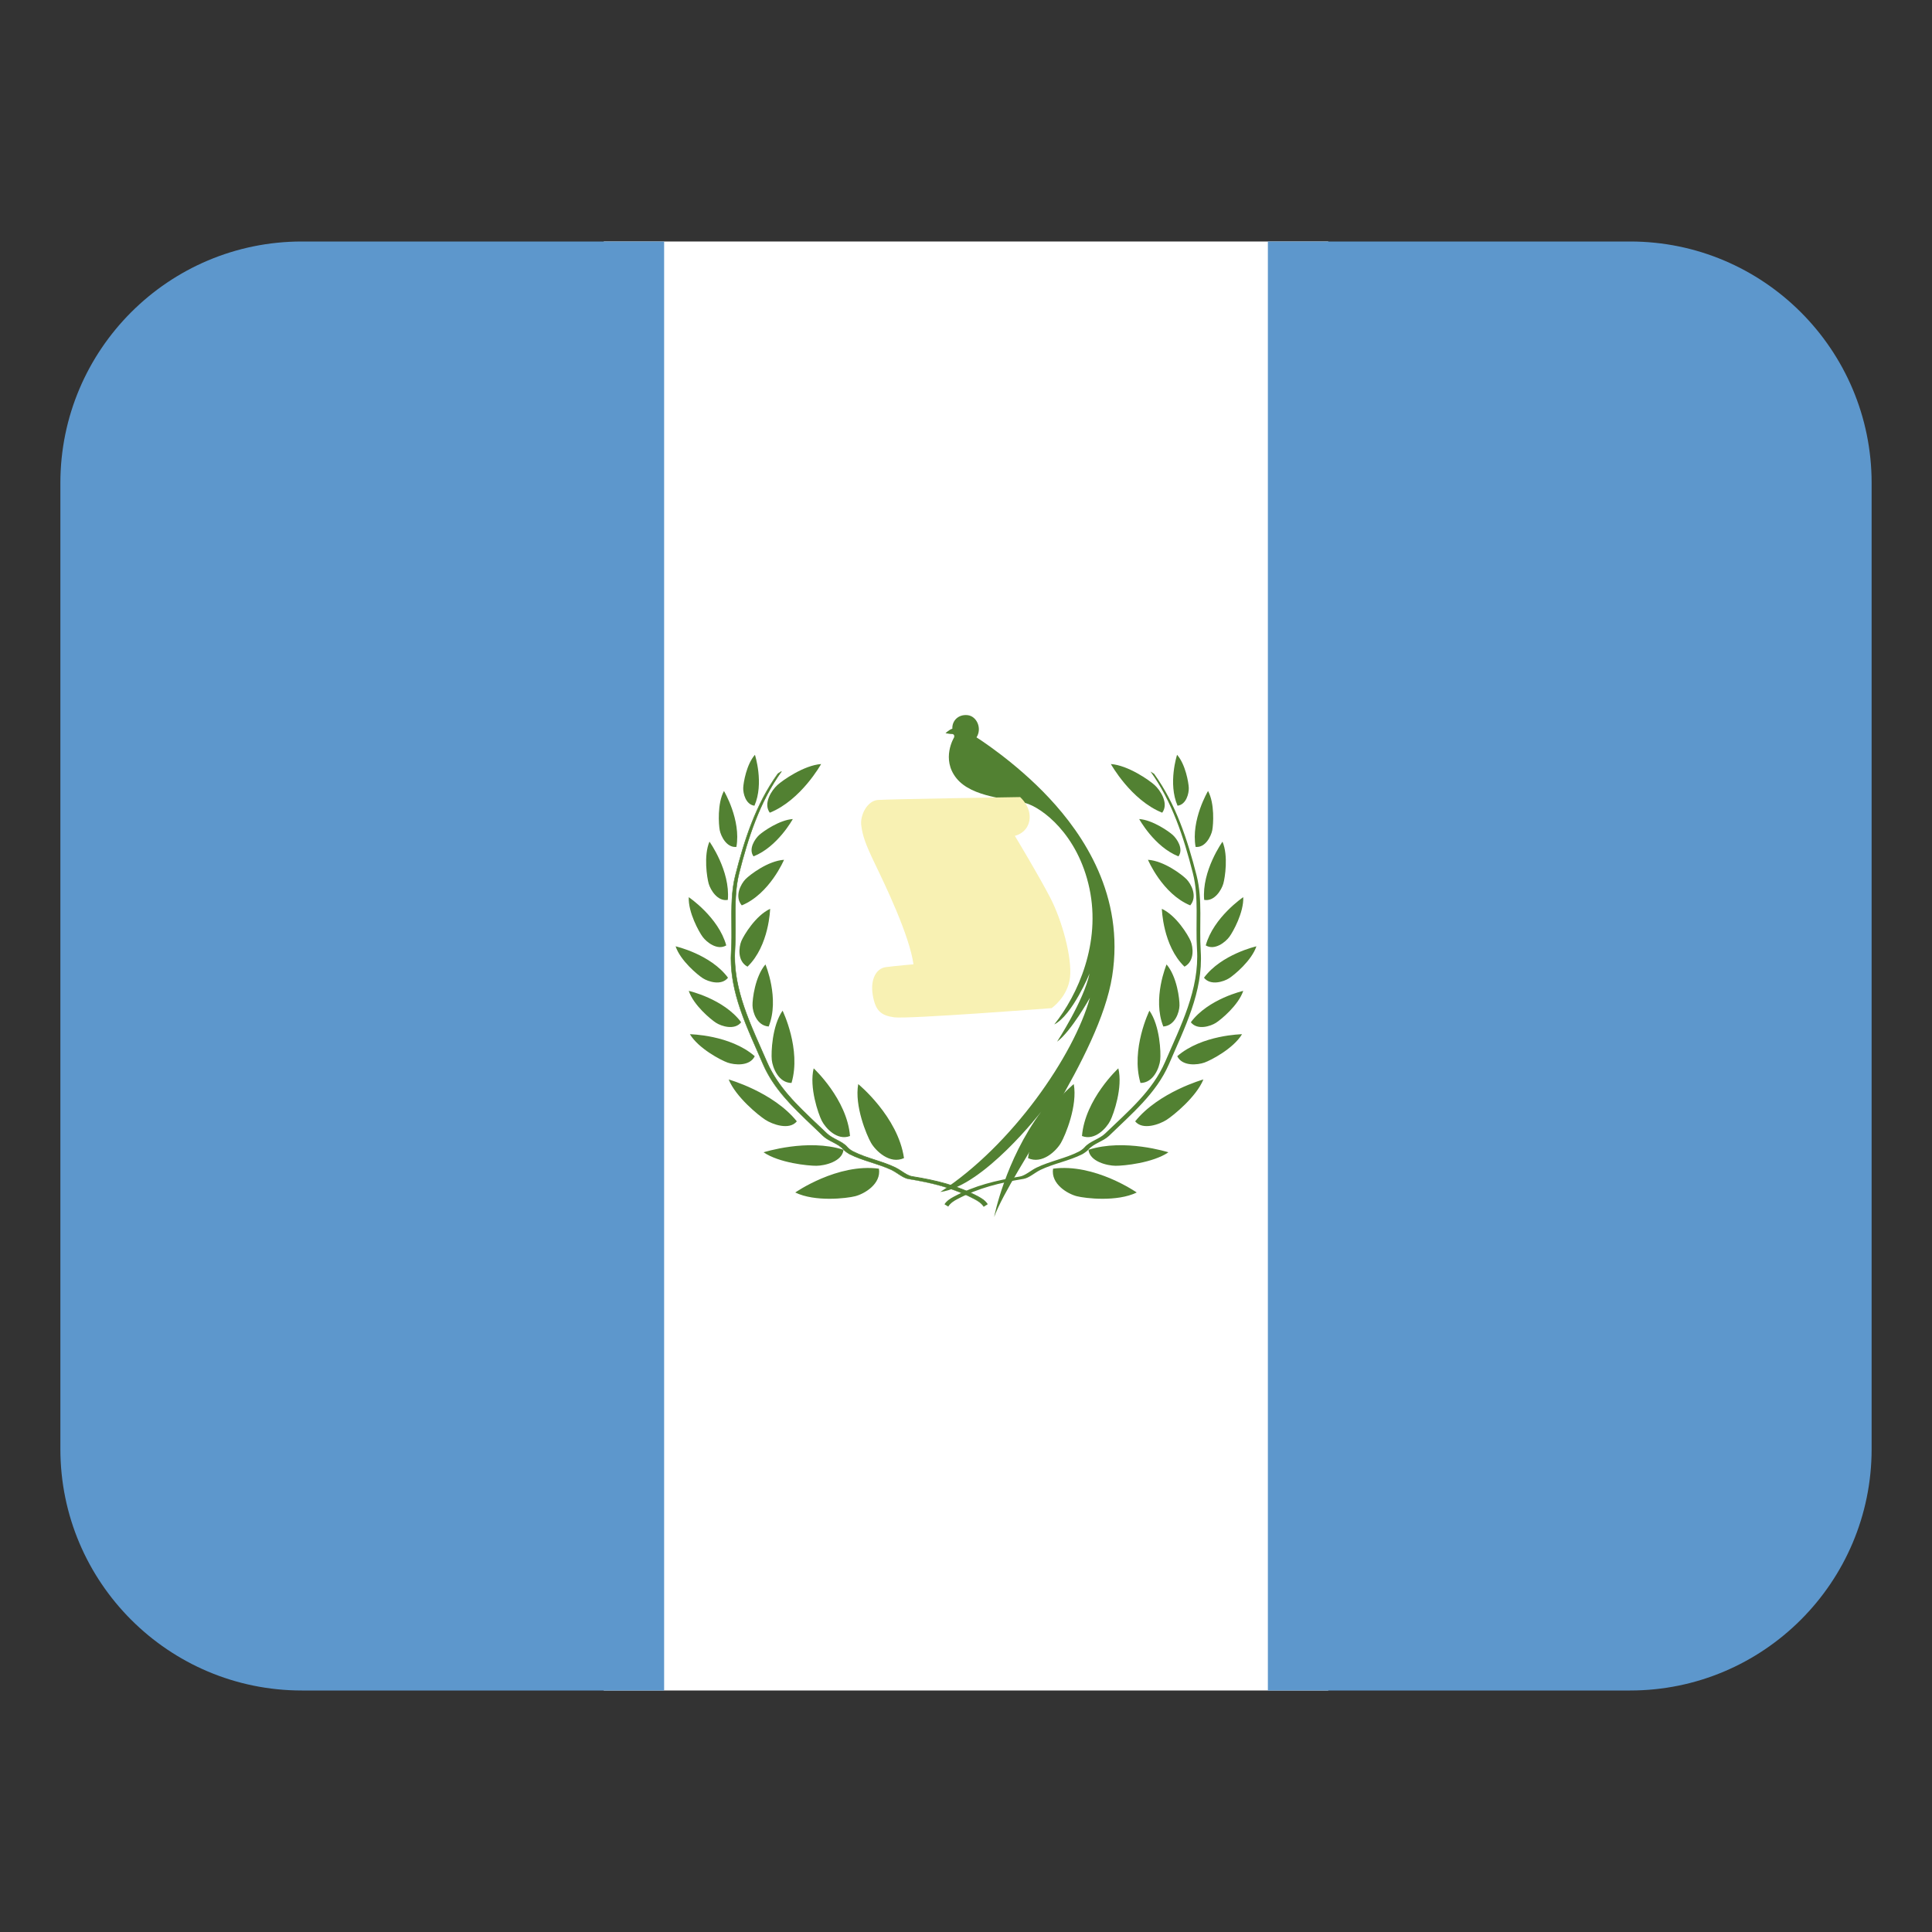 <svg width="32" height="32" viewBox="0 0 32 32" fill="none" xmlns="http://www.w3.org/2000/svg"><rect x="0" y="0" width="32" height="32" fill="#333333" stroke="none"/><path d="M10 4H22V28H10V4Z" fill="#fff"/><path d="M5 4H11V28H5C2.792 28 1 26.208 1 24V8C1 5.792 2.792 4 5 4ZM27 28H21L21 4H27C29.208 4 31 5.792 31 8L31 24C31 26.208 29.208 28 27 28Z" fill="#5d97cc"/><path d="M16.356 19.947C16.32 19.889 16.26 19.853 16.207 19.824C15.855 19.636 15.505 19.553 15.108 19.488C15.016 19.472 14.925 19.385 14.831 19.34C14.605 19.23 14.353 19.188 14.133 19.076C14.118 19.069 14.063 19.036 14.037 19.004C13.95 18.901 13.792 18.869 13.693 18.773C13.313 18.408 12.91 18.071 12.701 17.587C12.447 16.998 12.131 16.39 12.174 15.72C12.202 15.296 12.14 14.868 12.242 14.465C12.394 13.867 12.588 13.275 12.944 12.78L12.884 12.818C12.526 13.313 12.331 13.905 12.18 14.504C12.078 14.907 12.139 15.336 12.112 15.759C12.069 16.429 12.385 17.037 12.639 17.628C12.848 18.11 13.253 18.446 13.631 18.814C13.729 18.908 13.887 18.939 13.975 19.045C14.001 19.074 14.058 19.11 14.071 19.117C14.291 19.229 14.543 19.272 14.769 19.379C14.863 19.426 14.955 19.511 15.046 19.527C15.443 19.592 15.793 19.677 16.145 19.863C16.2 19.892 16.258 19.928 16.294 19.986L16.356 19.947Z" fill="#528132"/><path d="M16.291 19.987C16.254 19.929 16.195 19.893 16.143 19.865C15.766 19.666 15.392 19.586 15.045 19.529C14.985 19.519 14.926 19.48 14.868 19.442C14.835 19.42 14.801 19.398 14.767 19.381C14.659 19.33 14.543 19.293 14.431 19.256C14.309 19.217 14.184 19.176 14.069 19.118C14.055 19.11 13.997 19.075 13.971 19.045C13.924 18.988 13.856 18.953 13.789 18.918C13.732 18.888 13.673 18.858 13.628 18.814C13.572 18.76 13.516 18.706 13.459 18.652C13.127 18.337 12.813 18.038 12.635 17.627C12.603 17.553 12.571 17.479 12.538 17.404C12.308 16.883 12.07 16.343 12.107 15.756C12.117 15.606 12.116 15.454 12.114 15.306C12.112 15.038 12.109 14.761 12.176 14.499C12.314 13.957 12.505 13.332 12.881 12.812L12.942 12.773L12.947 12.778C12.572 13.299 12.382 13.922 12.245 14.463C12.179 14.723 12.182 15 12.184 15.268C12.185 15.415 12.187 15.568 12.177 15.718C12.139 16.305 12.378 16.844 12.608 17.365C12.64 17.438 12.672 17.511 12.704 17.583C12.884 18 13.202 18.301 13.539 18.62C13.591 18.669 13.643 18.718 13.695 18.768C13.741 18.812 13.8 18.844 13.858 18.874C13.924 18.908 13.992 18.943 14.039 18.999C14.064 19.03 14.119 19.063 14.134 19.069C14.247 19.127 14.371 19.167 14.49 19.206C14.604 19.243 14.721 19.281 14.831 19.334C14.867 19.351 14.903 19.375 14.937 19.397C14.993 19.434 15.051 19.472 15.107 19.481C15.514 19.547 15.857 19.63 16.207 19.817C16.261 19.847 16.321 19.883 16.357 19.942L16.359 19.945L16.291 19.987ZM12.93 12.792L12.886 12.82C12.512 13.338 12.321 13.962 12.183 14.504C12.117 14.764 12.12 15.041 12.122 15.309C12.123 15.456 12.125 15.609 12.115 15.759C12.078 16.344 12.315 16.883 12.545 17.404C12.578 17.479 12.61 17.553 12.642 17.627C12.82 18.037 13.133 18.335 13.465 18.649C13.521 18.703 13.578 18.756 13.633 18.811C13.678 18.853 13.736 18.884 13.793 18.914C13.86 18.949 13.929 18.985 13.977 19.042C14.002 19.071 14.059 19.105 14.072 19.113C14.186 19.171 14.311 19.212 14.433 19.251C14.545 19.287 14.661 19.324 14.769 19.376C14.804 19.393 14.838 19.416 14.871 19.438C14.929 19.476 14.988 19.514 15.045 19.524C15.393 19.581 15.767 19.661 16.146 19.86C16.198 19.888 16.257 19.924 16.294 19.982L16.35 19.948C16.314 19.892 16.256 19.857 16.204 19.829C15.855 19.642 15.513 19.56 15.107 19.493C15.049 19.483 14.99 19.445 14.934 19.408C14.899 19.385 14.864 19.362 14.829 19.345C14.719 19.292 14.602 19.254 14.489 19.217C14.369 19.178 14.245 19.138 14.132 19.08C14.115 19.073 14.06 19.039 14.034 19.008C13.988 18.953 13.921 18.918 13.855 18.884C13.797 18.854 13.737 18.822 13.69 18.777C13.638 18.727 13.586 18.678 13.534 18.629C13.197 18.31 12.878 18.009 12.697 17.59C12.666 17.518 12.634 17.445 12.601 17.372C12.371 16.85 12.132 16.31 12.169 15.722C12.179 15.572 12.178 15.42 12.176 15.272C12.174 15.004 12.171 14.727 12.238 14.465C12.373 13.929 12.562 13.312 12.929 12.794L12.93 12.792Z" fill="#528132"/><path d="M12.646 19.086C12.646 19.086 13.377 18.852 13.971 19.044 13.951 19.239 13.662 19.308 13.521 19.309 13.387 19.31 12.904 19.262 12.646 19.085V19.086ZM12.068 17.879C12.068 17.879 12.807 18.086 13.198 18.573 13.074 18.725 12.795 18.624 12.676 18.547 12.563 18.474 12.187 18.169 12.069 17.879H12.068ZM11.428 17.13C11.428 17.13 12.093 17.139 12.501 17.494 12.418 17.666 12.163 17.64 12.049 17.599 11.941 17.56 11.572 17.369 11.427 17.13H11.428ZM11.408 16.412C11.408 16.412 11.988 16.543 12.276 16.932 12.169 17.068 11.951 16.999 11.86 16.941 11.774 16.886 11.488 16.65 11.408 16.412ZM11.19 15.674C11.19 15.674 11.77 15.805 12.058 16.194 11.951 16.33 11.733 16.261 11.642 16.203 11.556 16.148 11.27 15.912 11.19 15.674ZM11.408 14.86C11.408 14.86 11.901 15.192 12.029 15.659 11.88 15.748 11.702 15.604 11.638 15.517 11.577 15.435 11.397 15.111 11.408 14.86ZM11.751 13.94C11.751 13.94 12.098 14.423 12.055 14.905 11.885 14.936 11.768 14.74 11.738 14.636 11.71 14.538 11.652 14.171 11.751 13.94ZM11.991 13.101C11.991 13.101 12.277 13.581 12.197 14.028 12.034 14.043 11.941 13.85 11.921 13.751 11.903 13.657 11.879 13.309 11.991 13.101ZM12.504 12.502C12.504 12.502 12.658 12.974 12.496 13.345 12.35 13.326 12.307 13.14 12.31 13.05 12.313 12.965 12.364 12.66 12.504 12.502ZM13.171 19.752C13.171 19.752 13.87 19.264 14.558 19.357 14.598 19.613 14.314 19.775 14.165 19.813 14.024 19.849 13.499 19.911 13.171 19.751V19.752ZM14.214 17.955C14.214 17.955 14.874 18.494 14.973 19.182 14.738 19.29 14.504 19.062 14.427 18.929 14.354 18.803 14.15 18.315 14.215 17.956L14.214 17.955ZM13.477 17.695C13.477 17.695 14.029 18.206 14.079 18.816 13.866 18.899 13.673 18.685 13.611 18.563 13.553 18.448 13.4 18.008 13.477 17.695ZM12.962 16.74C12.962 16.74 13.275 17.38 13.11 17.937 12.894 17.937 12.796 17.682 12.783 17.554 12.771 17.433 12.787 16.991 12.962 16.74ZM12.678 15.974C12.678 15.974 12.917 16.538 12.732 17.002 12.537 16.989 12.467 16.766 12.464 16.656 12.461 16.552 12.505 16.177 12.678 15.974ZM12.756 15.052C12.756 15.052 12.741 15.665 12.381 16.011 12.209 15.919 12.237 15.686 12.28 15.585 12.321 15.489 12.515 15.165 12.756 15.053V15.052ZM12.986 14.241C12.986 14.241 12.748 14.806 12.286 14.996 12.16 14.847 12.271 14.641 12.348 14.562 12.421 14.488 12.72 14.258 12.986 14.241ZM13.132 13.565C13.132 13.565 12.88 14.027 12.481 14.184 12.392 14.063 12.504 13.894 12.575 13.83 12.642 13.769 12.912 13.58 13.132 13.566V13.565ZM13.601 12.654C13.601 12.654 13.269 13.253 12.75 13.461 12.636 13.306 12.783 13.087 12.876 13.003 12.964 12.923 13.315 12.676 13.6 12.655L13.601 12.654ZM15.644 19.947 15.706 19.985C15.742 19.927 15.8 19.891 15.855 19.862 16.207 19.676 16.557 19.591 16.954 19.526 17.046 19.51 17.137 19.425 17.231 19.378 17.457 19.27 17.709 19.228 17.929 19.116 17.942 19.109 17.999 19.073 18.025 19.044 18.112 18.939 18.27 18.907 18.369 18.813 18.747 18.445 19.152 18.109 19.361 17.627 19.615 17.035 19.931 16.428 19.888 15.758 19.86 15.334 19.922 14.906 19.82 14.503 19.668 13.905 19.474 13.313 19.116 12.817L19.056 12.779C19.412 13.274 19.606 13.866 19.758 14.464 19.86 14.867 19.799 15.296 19.826 15.719 19.869 16.389 19.553 16.997 19.299 17.586 19.09 18.07 18.687 18.406 18.307 18.772 18.209 18.868 18.051 18.9 17.963 19.003 17.937 19.034 17.882 19.068 17.867 19.075 17.647 19.187 17.395 19.23 17.169 19.339 17.075 19.384 16.983 19.471 16.892 19.487 16.495 19.552 16.145 19.635 15.793 19.823 15.74 19.852 15.68 19.888 15.644 19.946" fill="#528132"/><path d="M19.354 19.086C19.354 19.086 18.623 18.852 18.029 19.044 18.049 19.239 18.338 19.308 18.479 19.309 18.613 19.31 19.096 19.262 19.354 19.085V19.086ZM19.932 17.879C19.932 17.879 19.193 18.086 18.802 18.573 18.926 18.725 19.205 18.624 19.324 18.547 19.437 18.474 19.814 18.169 19.932 17.879ZM20.572 17.13C20.572 17.13 19.907 17.139 19.499 17.494 19.582 17.666 19.837 17.64 19.951 17.599 20.059 17.56 20.427 17.369 20.572 17.13ZM20.592 16.412C20.592 16.412 20.012 16.543 19.724 16.932 19.831 17.068 20.049 16.999 20.14 16.941 20.226 16.886 20.512 16.65 20.592 16.412ZM20.81 15.674C20.81 15.674 20.23 15.805 19.942 16.194 20.049 16.33 20.267 16.261 20.358 16.203 20.444 16.148 20.73 15.912 20.81 15.674ZM20.592 14.86C20.592 14.86 20.099 15.192 19.971 15.659 20.12 15.748 20.298 15.604 20.362 15.517 20.423 15.435 20.603 15.111 20.592 14.86ZM20.249 13.94C20.249 13.94 19.902 14.423 19.945 14.905 20.115 14.936 20.232 14.74 20.262 14.636 20.29 14.538 20.347 14.171 20.248 13.94H20.249ZM20.009 13.101C20.009 13.101 19.723 13.581 19.803 14.028 19.966 14.043 20.059 13.85 20.079 13.751 20.097 13.657 20.121 13.309 20.009 13.101ZM19.496 12.502C19.496 12.502 19.342 12.974 19.504 13.345 19.65 13.326 19.693 13.14 19.69 13.05 19.687 12.965 19.636 12.66 19.496 12.502ZM18.829 19.752C18.829 19.752 18.13 19.264 17.442 19.357 17.402 19.613 17.686 19.775 17.835 19.813 17.976 19.849 18.501 19.911 18.829 19.751V19.752ZM17.786 17.955C17.786 17.955 17.126 18.494 17.027 19.182 17.262 19.29 17.496 19.062 17.573 18.929 17.646 18.803 17.85 18.315 17.785 17.956L17.786 17.955ZM18.523 17.695C18.523 17.695 17.971 18.206 17.921 18.816 18.134 18.899 18.327 18.685 18.389 18.563 18.447 18.448 18.6 18.008 18.523 17.695ZM19.038 16.74C19.038 16.74 18.725 17.38 18.89 17.937 19.106 17.937 19.204 17.682 19.217 17.554 19.229 17.433 19.213 16.991 19.038 16.74ZM19.322 15.974C19.322 15.974 19.083 16.538 19.268 17.002 19.463 16.989 19.533 16.766 19.536 16.656 19.539 16.552 19.495 16.177 19.322 15.974ZM19.244 15.052C19.244 15.052 19.259 15.665 19.619 16.011 19.791 15.919 19.763 15.686 19.72 15.585 19.679 15.489 19.485 15.165 19.244 15.053V15.052ZM19.014 14.241C19.014 14.241 19.252 14.806 19.714 14.996 19.84 14.847 19.729 14.641 19.652 14.562 19.579 14.488 19.28 14.258 19.014 14.241ZM18.868 13.565C18.868 13.565 19.12 14.027 19.519 14.184 19.608 14.063 19.496 13.894 19.425 13.83 19.358 13.769 19.088 13.58 18.868 13.566V13.565ZM18.399 12.654C18.399 12.654 18.731 13.253 19.25 13.461 19.364 13.306 19.217 13.087 19.124 13.003 19.036 12.923 18.685 12.676 18.4 12.655L18.399 12.654Z" fill="#528132"/><path d="M15.661 12.144C15.661 12.144 15.718 12.087 15.774 12.069C15.767 11.941 15.87 11.829 16.025 11.845C16.18 11.861 16.269 12.066 16.174 12.213C16.174 12.213 16.815 12.615 17.378 13.218C17.941 13.821 18.632 14.833 18.421 16.169C18.21 17.505 16.764 19.36 16.466 20.157C16.466 20.157 16.646 19.218 17.246 18.412C17.246 18.412 16.29 19.65 15.574 19.743C16.764 18.971 17.791 17.475 18.052 16.527C18.052 16.527 17.743 17.082 17.508 17.254C17.508 17.254 17.951 16.577 18.047 16.123C18.047 16.123 17.764 16.813 17.462 16.968C17.856 16.474 18.236 15.62 18.045 14.717C17.854 13.814 17.252 13.373 16.982 13.3C16.712 13.227 16.103 13.213 15.843 12.892C15.583 12.571 15.802 12.215 15.802 12.215C15.802 12.215 15.82 12.169 15.777 12.158C15.735 12.158 15.709 12.152 15.66 12.144H15.661Z" fill="#528132"/><path d="M16.897 13.202C16.897 13.202 14.713 13.236 14.539 13.25C14.365 13.264 14.244 13.5 14.265 13.669C14.286 13.838 14.331 13.974 14.495 14.314C14.659 14.654 15.063 15.49 15.13 15.972C15.13 15.972 14.83 15.998 14.671 16.019C14.512 16.04 14.412 16.223 14.456 16.482C14.5 16.741 14.589 16.819 14.811 16.85C15.033 16.881 17.418 16.698 17.418 16.698C17.418 16.698 17.688 16.512 17.723 16.186C17.758 15.86 17.592 15.249 17.397 14.872C17.202 14.495 16.809 13.844 16.809 13.844C16.809 13.844 16.943 13.818 17.014 13.692C17.085 13.566 17.073 13.372 16.899 13.204L16.897 13.202Z" fill="#f8f1b3"/></svg>